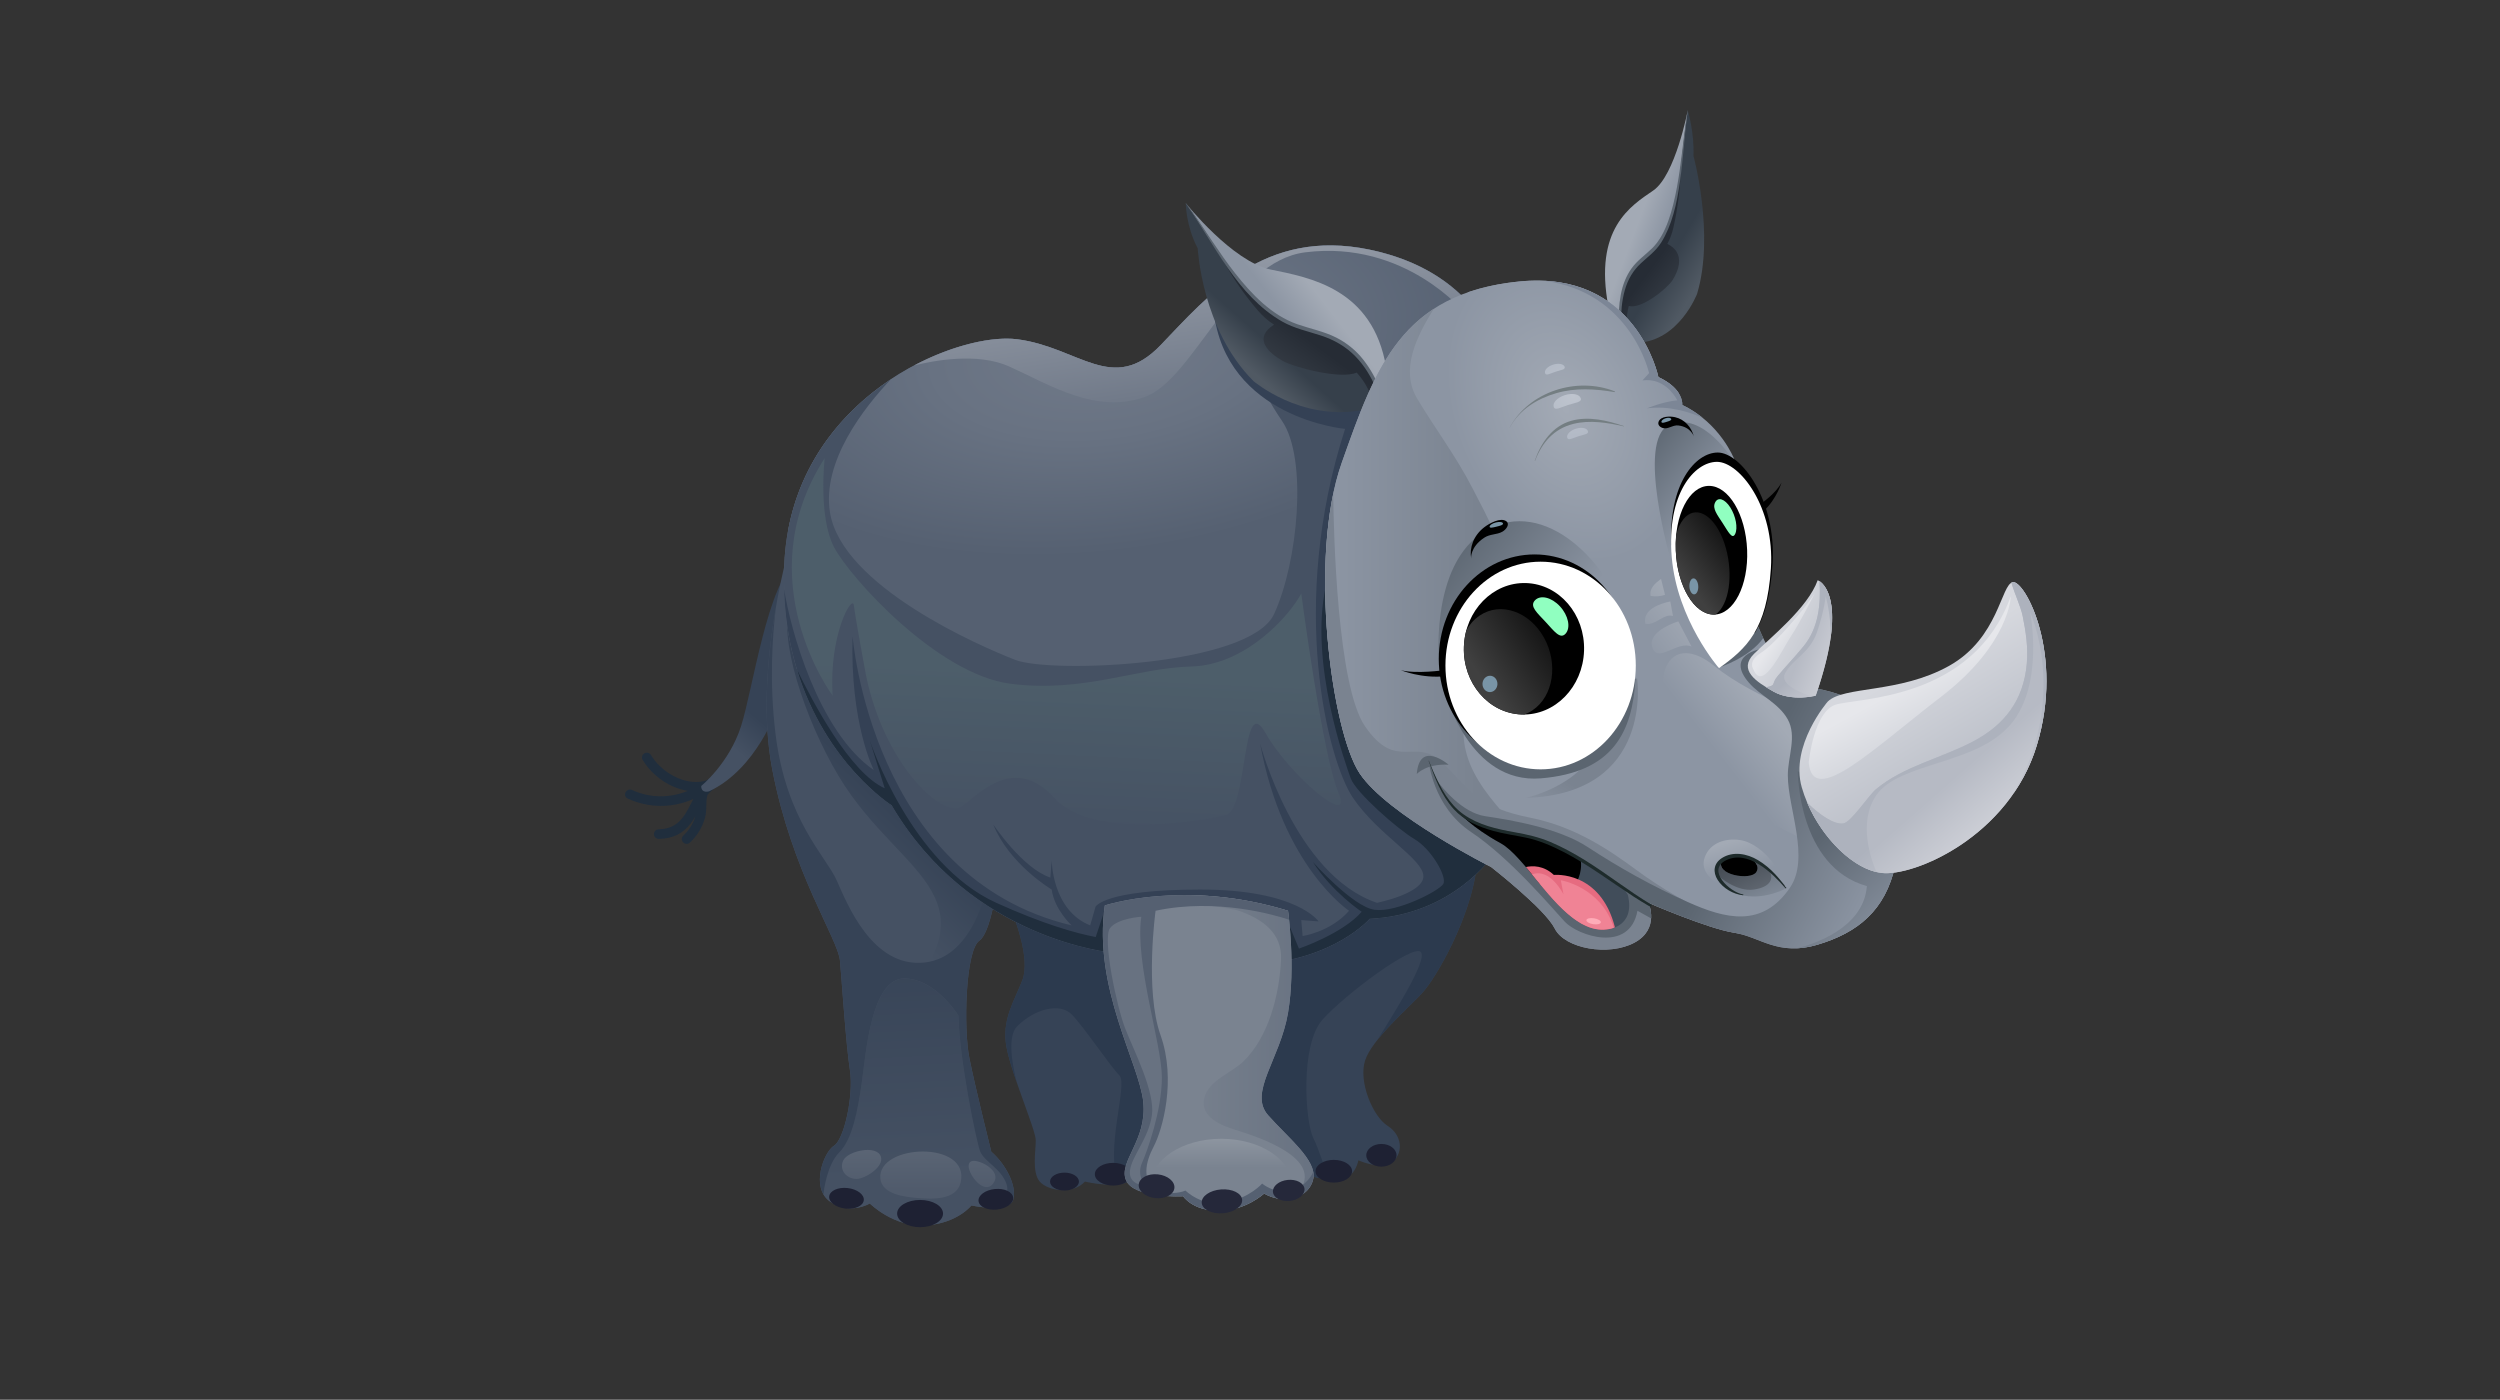 <svg version="1.1" id="Layer_1" xmlns="http://www.w3.org/2000/svg" xmlns:xlink="http://www.w3.org/1999/xlink" x="0px" y="0px"
	viewBox="0 0 768 430" enable-background="new 0 0 768 430" xml:space="preserve">
<rect x="0" y="0" width="768" height="430" fill="#333333" stroke="none"/>
<g>
	<g>
		<path fill="#202E3D" d="M220.937,240.041c-0.165-0.682-0.779-1.178-1.463-1.178c-0.236,0-0.465,0.059-0.688,0.172
			c-0.078,0.039-0.157,0.078-0.234,0.115c-0.089-0.018-0.179-0.027-0.27-0.027c-0.298,0-0.591,0.102-0.849,0.297
			c-0.123,0.094-0.249,0.184-0.375,0.271l-0.101,0.073c-1.012,0.302-2.082,0.454-3.181,0.454c-5.164,0-10.845-3.408-13.814-8.291
			c-0.272-0.451-0.725-0.709-1.239-0.709c-0.545,0-1.07,0.307-1.338,0.777c-0.251,0.451-0.239,0.993,0.041,1.451
			c3.062,5.035,8.416,8.639,13.863,9.508c-2.724,1.112-5.515,1.673-8.332,1.673c-3.003,0-5.962-0.654-8.795-1.942
			c-0.203-0.094-0.417-0.141-0.631-0.141c-0.715,0-1.345,0.517-1.499,1.227c-0.14,0.645,0.179,1.27,0.793,1.55
			c3.284,1.492,6.711,2.251,10.191,2.251c3.409,0,6.756-0.711,9.988-2.121c-0.504,0.896-0.966,1.814-1.423,2.716l-0.028,0.061
			c-2.289,4.531-4.958,6.425-9.214,6.532c-0.828,0.02-1.445,0.67-1.434,1.513c0.01,0.823,0.627,1.443,1.479,1.443
			c4.426-0.112,7.595-1.694,9.977-4.981c0.458-0.632,0.863-1.289,1.238-1.955c-0.621,2.198-1.858,4.182-3.699,5.926
			c-0.441,0.416-0.577,1.014-0.36,1.562c0.231,0.581,0.797,0.972,1.41,0.972c0.37,0,0.727-0.146,1.003-0.409
			c2.229-2.106,3.684-4.468,4.58-7.437c0.392-1.294,0.415-2.602,0.439-3.867c0.023-1.202,0.045-2.341,0.385-3.33
			c0.546-0.684,1.119-1.25,1.745-1.728c0.188-0.144,0.336-0.321,0.437-0.523c0.237-0.104,0.45-0.208,0.658-0.312
			C220.795,241.326,221.093,240.686,220.937,240.041z"/>
		<linearGradient id="SVGID_1_" gradientUnits="userSpaceOnUse" x1="218.754" y1="224.228" x2="226.503" y2="215.256">
			<stop  offset="0" style="stop-color:#455163"/>
			<stop  offset="1" style="stop-color:#364356"/>
		</linearGradient>
		<path fill="url(#SVGID_1_)" d="M215.413,241.455c0,0,8.565-6.934,12.234-18.354c3.67-11.418,8.158-44.452,17.129-50.57
			c8.973-6.118,1.632,24.47,1.632,24.47l-7.749,20.799c0,0-6.118,18.352-20.798,25.284
			C217.861,243.085,215.413,243.901,215.413,241.455z"/>
	</g>
	<g>
		<g>
			<g>
				<path fill="#364356" d="M311.661,282.237c0,0,4.894,12.233,2.447,18.759c-2.447,6.525-6.524,12.234-4.894,20.8
					c1.632,8.562,8.972,25.284,8.972,28.547s-1.224,9.785,1.225,12.642c2.447,2.855,10.196,4.079,13.866,0
					c0,0,11.826,2.855,14.681-1.223c2.855-4.077,11.013-24.877,11.419-26.101c0.408-1.223-0.001-19.167-0.816-22.431
					c-0.815-3.262-2.038-25.693-4.485-29.363s-15.496-7.747-15.496-7.747L311.661,282.237z"/>
				<path fill="#364356" d="M403.015,361.354c0,0,5.302,1.63,9.379,0.815c4.08-0.815,4.895-5.711,4.895-5.711
					s7.341,3.264,10.604,0.409c3.261-2.855,2.853-8.157-1.632-11.011c-4.486-2.854-8.973-13.458-6.934-19.984
					c2.04-6.524,13.049-15.904,17.536-20.798c4.485-4.896,14.683-22.838,16.721-38.336c2.04-15.497-27.733-0.408-27.733-0.408
					s-22.021,8.565-25.284,9.789c-3.262,1.223-11.827,6.932-14.681,11.011c-2.855,4.077-11.013,25.284-12.236,31.81
					c-1.223,6.525-3.668,22.43-1.223,28.14c2.446,5.709,11.827,11.827,11.827,11.827L403.015,361.354z"/>
				<path fill="#2C3A4E" d="M347.958,361.762c2.855-4.077,11.013-24.877,11.419-26.101c0.408-1.223-0.001-19.167-0.816-22.431
					c-0.815-3.262-2.038-25.693-4.485-29.363s-15.496-7.747-15.496-7.747l-26.918,6.117c0,0,4.894,12.233,2.447,18.759
					c-2.447,6.525-6.524,12.234-4.894,20.8c0.555,2.913,1.772,6.772,3.136,10.724c-1.633-6.477-2.791-14.332,0.125-17.251
					c5.303-5.3,13.052-7.34,16.722-3.67c3.669,3.67,11.826,15.907,14.681,18.76c2.742,2.743-4.666,23.16-0.197,33.443
					C345.523,363.55,347.125,362.953,347.958,361.762z"/>
				<path fill="#2C3A4E" d="M436.863,305.075c4.485-4.896,14.683-22.838,16.721-38.336c2.04-15.497-27.733-0.408-27.733-0.408
					s-22.021,8.565-25.284,9.789c-3.262,1.223-11.827,6.932-14.681,11.011c-2.855,4.077-11.013,25.284-12.236,31.81
					c-1.223,6.525-3.668,22.43-1.223,28.14c2.446,5.709,11.827,11.827,11.827,11.827l18.761,2.447c0,0,2.315,0.709,5.059,0.956
					c-1.163-3.771-3.077-9.631-4.653-12.783c-2.446-4.896-4.077-28.547,2.855-36.297c6.932-7.749,27.731-23.246,30.178-20.8
					c2.391,2.391-9.21,20.319-13.178,26.863C427.492,314.029,433.749,308.471,436.863,305.075z"/>
				<ellipse fill="#1E2133" cx="327.005" cy="362.984" rx="4.436" ry="2.753"/>
				<ellipse fill="#1E2133" cx="341.953" cy="360.721" rx="5.62" ry="3.487"/>
				<ellipse fill="#1E2133" cx="409.742" cy="359.803" rx="5.619" ry="3.488"/>
				<ellipse fill="#1E2133" cx="424.366" cy="354.909" rx="4.645" ry="3.488"/>
			</g>
			<g>
				<path fill="#455163" d="M243.351,164.784c0,0-12.235,39.762-6.118,71.573c6.118,31.81,20.187,51.997,20.798,58.727
					c0.612,6.729,1.837,25.692,3.061,33.646c1.223,7.95-1.836,21.409-4.896,23.244c-3.059,1.836-7.339,12.847-1.224,17.13
					c6.119,4.281,12.236,0.611,12.236,0.611s7.342,7.341,17.129,6.729c9.788-0.611,14.07-6.117,14.07-6.117
					s11.621,2.447,12.845-1.835c1.224-4.283-2.444-11.012-6.728-14.682c0,0-4.894-19.575-6.729-28.752s-1.224-33.033,3.059-36.092
					c4.281-3.059,6.117-22.635,6.117-22.635l-11.011-49.551L243.351,164.784z"/>
				<linearGradient id="SVGID_2_" gradientUnits="userSpaceOnUse" x1="249.786" y1="260.308" x2="268.137" y2="241.14">
					<stop  offset="0" style="stop-color:#455163"/>
					<stop  offset="1" style="stop-color:#364356"/>
				</linearGradient>
				<path fill="url(#SVGID_2_)" d="M294.94,295.287l-10.604,1.631c0,0,7.34-8.564,3.67-19.168
					c-3.67-10.603-15.905-18.76-26.508-33.44c-10.604-14.683-20.8-41.19-19.575-54.648c1.224-13.458,17.536-5.302,19.981-2.447
					c2.447,2.854,29.771,37.928,30.589,39.966c0.814,2.04,12.233,42.006,12.233,42.006l-1.63,8.972l-2.447,7.342L294.94,295.287z"/>
				<linearGradient id="SVGID_3_" gradientUnits="userSpaceOnUse" x1="280.98" y1="361.522" x2="277.31" y2="287.705">
					<stop  offset="0" style="stop-color:#455163"/>
					<stop  offset="1" style="stop-color:#364356"/>
				</linearGradient>
				<path fill="url(#SVGID_3_)" d="M309.215,363.802c-1.631-4.895-6.934-6.934-8.157-10.196c-1.082-2.884-6.303-27.749-6.657-41.652
					c-3.67-5.508-9.863-11.365-16.589-11.365c-10.195,0-11.826,23.246-13.05,31.812c-1.223,8.562-2.856,17.535-6.935,21.613
					c-3.742,3.746-4.736,11.608-4.874,12.872c0.484,0.844,1.142,1.602,2.019,2.219c6.119,4.281,12.236,0.611,12.236,0.611
					s7.342,7.341,17.129,6.729c9.788-0.611,14.07-6.117,14.07-6.117s2.608,0.549,5.484,0.672
					C305.383,370.408,310.618,368.012,309.215,363.802z"/>
				<path fill="#364356" d="M311.252,368.491c1.224-4.283-2.444-11.012-6.728-14.682c0,0-4.894-19.575-6.729-28.752
					s-1.224-33.033,3.059-36.092c2.669-1.907,4.387-10.233,5.303-16.234l-2.652-1.915c0,0-3.671,23.246-19.575,24.878
					c-15.907,1.632-23.655-17.944-26.916-25.285c-3.263-7.34-15.498-18.351-18.761-44.86c-1.963-15.947-0.974-30.262,0.126-39.144
					c-2.494,14.199-4.371,33.179-1.146,49.951c6.118,31.81,20.187,51.997,20.798,58.727c0.612,6.729,1.837,25.692,3.061,33.646
					c1.223,7.95-1.836,21.409-4.896,23.244c-2.617,1.571-6.128,9.869-3.242,14.911c0.138-1.264,1.132-9.126,4.874-12.872
					c4.078-4.078,5.712-13.051,6.935-21.613c1.224-8.565,2.854-31.812,13.05-31.812c6.726,0,12.919,5.857,16.589,11.365
					c0.354,13.903,5.575,38.769,6.657,41.652c1.224,3.263,6.526,5.302,8.157,10.196c1.403,4.21-3.832,6.606-5.323,7.196
					c0.641,0.026,1.291,0.03,1.93,0.005l0.747-0.044C308.824,370.77,310.788,370.116,311.252,368.491z"/>
				<linearGradient id="SVGID_4_" gradientUnits="userSpaceOnUse" x1="282.221" y1="365.432" x2="282.221" y2="346.47">
					<stop  offset="0" style="stop-color:#505B6C"/>
					<stop  offset="1" style="stop-color:#606A79"/>
				</linearGradient>
				<path fill="url(#SVGID_4_)" d="M270.59,355.272c-1.308-3.694-10.164-1.714-11.545,1.211c-1.38,2.927,0.998,5.681,4.087,5.685
					C265.692,362.171,271.717,358.456,270.59,355.272z M270.453,362.085c0.501,4.902,7.682,5.615,11.331,5.931
					c4.427,0.382,12.014,0.784,13.322-4.743C298.197,350.215,269.361,351.332,270.453,362.085z M301.835,357.307
					c-9.851-4.235-0.03,12.616,3.629,5.685C306.787,360.479,303.889,358.189,301.835,357.307z"/>
				<path fill="#1E2133" d="M260.397,364.968c-2.935-0.332-5.471,0.812-5.669,2.555c-0.196,1.741,2.021,3.422,4.957,3.754
					c2.933,0.33,5.471-0.814,5.669-2.555C265.55,366.98,263.33,365.299,260.397,364.968z M311.24,367.887
					c-0.178-1.742-2.704-2.915-5.64-2.617c-2.937,0.298-5.176,1.953-4.998,3.696c0.177,1.744,2.701,2.916,5.64,2.62
					C309.179,371.287,311.415,369.632,311.24,367.887z M282.648,368.622c-3.895,0.001-7.053,1.878-7.052,4.191
					c0.002,2.314,3.16,4.188,7.055,4.187s7.05-1.877,7.05-4.19C289.701,370.495,286.543,368.622,282.648,368.622z"/>
			</g>
			<g>
				<path fill="#556071" d="M341.839,292.636c0,0-43.432-3.67-67.901-45.269c0,0-34.87-22.021-33.033-73.408
					c1.835-51.385,52.608-72.184,71.571-69.737c18.965,2.447,29.363,17.128,44.045,1.835c14.683-15.293,31.812-36.093,64.233-29.363
					s38.539,29.975,38.539,29.975l-0.612,155.992c0,0-12.235,18.351-37.927,19.576c0,0-11.624,13.457-37.315,14.068L341.839,292.636
					z"/>
				
					<radialGradient id="SVGID_5_" cx="628.428" cy="-93.832" r="70.147" gradientTransform="matrix(1.88 -0.246 0.125 0.96 -830.516 351.728)" gradientUnits="userSpaceOnUse">
					<stop  offset="0" style="stop-color:#717A89"/>
					<stop  offset="0.394" style="stop-color:#687282"/>
					<stop  offset="0.923" style="stop-color:#556071"/>
				</radialGradient>
				<path fill="url(#SVGID_5_)" d="M348.076,174.674c49.894-6.518,91.466-26.334,111.146-50.125l0.071-17.881
					c0,0-6.117-23.245-38.539-29.975s-49.551,14.07-64.233,29.363c-14.682,15.293-25.08,0.611-44.045-1.835
					c-17.552-2.265-62.349,15.388-70.377,58.774C268.271,175.14,306.571,180.097,348.076,174.674z"/>
				<linearGradient id="SVGID_6_" gradientUnits="userSpaceOnUse" x1="370.043" y1="119.185" x2="364.742" y2="82.482">
					<stop  offset="0" style="stop-color:#717A89"/>
					<stop  offset="1" style="stop-color:#9198A4"/>
				</linearGradient>
				<path fill="url(#SVGID_6_)" d="M310.031,112.583c12.641,5.709,26.508,14.682,41.597,9.38c15.088-5.301,27-41.64,49.346-44.452
					c30.79-3.875,49.143,18.759,49.143,18.759l5.154,2.102c-4.795-7.367-14.783-17.582-34.517-21.677
					c-32.422-6.729-49.551,14.07-64.233,29.363c-14.682,15.293-25.08,0.611-44.045-1.835c-7.345-0.948-19.467,1.596-31.665,8.051
					C286.47,110.846,300.214,108.15,310.031,112.583z"/>
				<path fill="#455163" d="M240.904,173.959c-1.837,51.386,33.033,73.408,33.033,73.408c24.47,41.599,67.901,45.269,67.901,45.269
					l41.6,3.67c25.691-0.611,37.315-14.068,37.315-14.068c25.691-1.226,37.927-19.576,37.927-19.576l0.205-52.326
					c-8.679-8.768-17.928-16.779-21.617-21.082c-7.341-8.565-9.787-42.821-9.787-42.821s-8.564-20.187-10.399-22.635
					c-1.835-2.447-11.011-8.564-13.457-10.399c-2.447-1.835-18.963-3.059-18.963-3.059s1.224,7.341,9.176,18.963
					c7.952,11.623,4.892,43.433-2.447,59.338c-7.341,15.905-68.515,18.352-79.527,14.07c-11.009-4.282-53.221-22.634-56.892-45.268
					c-2.541-15.675,10.467-32.228,18.704-40.926C256.978,127.609,241.888,146.375,240.904,173.959z"/>
				<linearGradient id="SVGID_7_" gradientUnits="userSpaceOnUse" x1="327.75" y1="206.207" x2="325.303" y2="257.592">
					<stop  offset="0" style="stop-color:#4D5E6A"/>
					<stop  offset="1" style="stop-color:#455163"/>
				</linearGradient>
				<path fill="url(#SVGID_7_)" d="M255.79,213.722c0,0-26.508-35.481-2.447-73c0,0-2.039,17.945,2.855,27.325
					c4.894,9.38,31.809,39.15,54.24,42.005c22.431,2.855,38.743-4.894,55.463-5.301c16.721-0.409,30.18-15.498,33.85-22.43
					c0,0,6.525,49.754,11.419,61.172c4.896,11.42-15.089-5.301-22.431-18.352c-7.341-13.051-5.3,23.654-12.234,25.285
					c-6.934,1.631-40.781,7.748-52.608-5.301c-11.827-13.051-22.431-2.04-28.14,2.445c-5.71,4.486-24.062-12.234-29.771-40.374
					c0,0-3.264-17.536-3.67-21.207C261.905,182.32,254.568,194.962,255.79,213.722z"/>
				<g>
					<path fill="#344155" d="M273.938,247.367c24.47,41.599,67.901,45.269,67.901,45.269l41.6,3.67
						c25.691-0.611,37.315-14.068,37.315-14.068c25.691-1.226,37.927-19.576,37.927-19.576l0.232-59.318l-29.392-77.302
						l-56.686-30.587c3.669,33.034,40.374,36.297,40.374,36.297c-17.537,54.24-5.303,101.956,2.445,113.375
						c7.749,11.419,21.613,18.76,21.613,24.062s-14.271,8.156-14.271,8.156c-25.284-8.564-35.889-48.938-35.889-48.938
						c6.934,37.927,27.323,51.386,27.323,51.386c-5.71,6.523-14.272,7.749-14.272,7.749l-0.408-4.896l5.302,0.407
						c0,0-6.525-9.787-36.295-9.787c-29.771,0-32.219,5.303-32.219,5.303l-1.633,5.71c-11.744-4.68-11.824-19.983-11.824-19.983
						l-0.408,5.3c-8.565-2.854-17.538-16.312-17.538-16.312c4.896,12.234,17.946,19.982,17.946,19.982
						c0.814,6.118,6.115,11.013,6.115,11.013c-61.58-14.684-67.29-88.906-67.29-88.906c-0.815,26.917,6.523,41.19,6.523,41.19
						c-17.127-11.826-25.688-43.527-27.552-55.609C242.242,227.35,273.938,247.367,273.938,247.367z"/>
					<path fill="#202E3D" d="M339.392,279.482l-2.79,8.375c-5.997-1.145-15.967-3.901-30.548-10.515
						c-26.305-11.93-38.846-49.856-38.846-49.856l4.587,14.682c-10.673-4.744-22.265-26.779-26.933-36.432
						c8.822,28.834,29.075,41.631,29.075,41.631c24.47,41.599,67.901,45.269,67.901,45.269l2.543,0.225
						c0.324-2.475,0.702-5.841,0.515-6.953C344.591,284.072,339.392,279.482,339.392,279.482z M426.258,170.9
						c-3.67-4.587-13.764-14.375-18.963,9.176c-5.201,23.552,6.117,54.75,7.646,59.033c1.529,4.281,14.375,15.598,19.574,18.656
						c5.201,3.059,10.095,11.624,8.871,13.765c-1.223,2.143-14.376,8.87-21.104,7.952c-6.729-0.916-18.963-14.681-18.963-14.681
						c5.811,9.176,14.986,15.293,14.986,15.293c-5.812,6.729-19.27,11.317-19.27,11.317l-3.059-7.34l-9.374,12.082
						c23.476-1.578,34.15-13.917,34.15-13.917c25.691-1.226,37.927-19.576,37.927-19.576l0.207-52.83
						C448.886,197.917,429.189,174.563,426.258,170.9z"/>
				</g>
			</g>
			<g>
				<path fill="#7A8390" d="M339.393,278.158c0,0,24.469-8.157,56.28,1.631c0,0,2.446,17.129,0,31.402
					c-2.447,14.274-12.234,24.47-6.117,31.402c6.117,6.934,15.088,13.865,13.864,19.576c-1.224,5.71-8.562,8.156-15.088,4.486
					c0,0-5.71,5.299-13.867,5.299s-11.011-4.483-11.011-4.483s-15.091,0.815-17.537-4.894c-2.447-5.71,6.525-12.235,5.302-24.063
					C349.995,326.689,335.723,303.441,339.393,278.158z"/>
				<linearGradient id="SVGID_8_" gradientUnits="userSpaceOnUse" x1="375.178" y1="358.702" x2="375.178" y2="341.576">
					<stop  offset="0" style="stop-color:#7A8390"/>
					<stop  offset="1" style="stop-color:#9EA5AE"/>
				</linearGradient>
				<path fill="url(#SVGID_8_)" d="M375.179,349.833c-11.993,0-21.717,6.437-21.717,14.375c0,0.922,0.136,1.82,0.385,2.69
					c4.681,0.837,9.607,0.573,9.607,0.573s2.854,4.483,11.011,4.483s13.867-5.299,13.867-5.299c2.567,1.443,5.259,1.937,7.659,1.659
					c0.584-1.299,0.903-2.679,0.903-4.107C396.895,356.27,387.173,349.833,375.179,349.833z"/>
				<linearGradient id="SVGID_9_" gradientUnits="userSpaceOnUse" x1="454.706" y1="320.817" x2="356.825" y2="320.817">
					<stop  offset="0" style="stop-color:#556071"/>
					<stop  offset="1" style="stop-color:#7A8390"/>
				</linearGradient>
				<path fill="url(#SVGID_9_)" d="M403.42,362.17c1.224-5.711-7.747-12.643-13.864-19.576c-6.117-6.933,3.67-17.128,6.117-31.402
					c2.446-14.273,0-31.402,0-31.402c-11.086-3.412-21.28-4.641-29.859-4.799c0.099,0.277,0.252,0.554,0.476,0.829
					c2.221,2.75,11.099,2.844,14.47,4.037c7.055,2.497,13.163,6.792,12.779,14.922c-0.498,10.563-3.697,23.657-11.554,31.273
					c-3.698,3.583-10.705,5.813-12.021,11.24c-1.422,5.872,5.29,8.483,9.497,9.788c7.02,2.176,27.502,8.784,19.575,18.965
					l1.431,0.599C401.95,365.572,403.018,364.051,403.42,362.17z"/>
				<path fill="#556071" d="M339.393,278.158c-3.67,25.283,10.603,48.531,11.826,60.356c1.224,11.828-7.749,18.354-5.302,24.063
					c2.446,5.709,17.537,4.894,17.537,4.894s2.854,4.483,11.011,4.483s13.867-5.299,13.867-5.299
					c6.525,3.67,13.864,1.224,15.088-4.486c0.13-0.609,0.14-1.233,0.054-1.868c-0.091-0.041-0.154-0.069-0.154-0.069
					s-1.837,4.281-6.73,5.505c-4.893,1.225-8.868-2.141-8.868-2.141s-3.671,4.283-11.013,5.812c-7.34,1.529-12.54-3.672-12.54-3.672
					c-2.198,0.999-5.574,0.823-7.647,0.581c-6.482-2.913-4.42-9.733-2.141-14.038c2.753-5.2,7.034-20.492,2.141-34.257
					c-4.894-13.766-1.529-38.234-1.529-38.234c18.782-4.023,36.852,1.362,41.008,2.748c-0.183-1.732-0.326-2.748-0.326-2.748
					C363.861,270.001,339.393,278.158,339.393,278.158z"/>
				<path fill="#687281" d="M351.628,364.208c0,0-2.447-3.262-0.817-6.932c1.632-3.671,6.118-16.108,6.118-26.307
					c0-10.194-8.358-35.072-6.321-49.345c0,0-7.138,0.407-9.583,3.466c-2.446,3.059,2.039,24.266,4.69,30.995
					c2.648,6.729,9.174,19.372,8.154,26.508c-1.018,7.137-6.117,12.438-6.729,16.924
					C346.528,364.005,351.628,364.208,351.628,364.208z"/>
				<path fill="#25283A" d="M355.67,360.762c-3.024-0.31-5.645,1.076-5.849,3.094c-0.206,2.017,2.08,3.901,5.105,4.208
					c3.025,0.309,5.644-1.076,5.85-3.093C360.979,362.954,358.695,361.069,355.67,360.762z M375.112,365.39
					c-3.429,0.258-6.089,2.106-5.943,4.13c0.144,2.021,3.042,3.453,6.473,3.195c3.429-0.259,6.091-2.105,5.945-4.128
					C381.44,366.563,378.544,365.133,375.112,365.39z M400.739,365.181c-0.195-1.782-2.521-2.996-5.198-2.709
					c-2.675,0.285-4.688,1.961-4.492,3.744c0.192,1.781,2.519,2.997,5.196,2.712C398.921,368.641,400.933,366.965,400.739,365.181z"
					/>
			</g>
		</g>
		<g>
			<g>
				<g>
					<linearGradient id="SVGID_10_" gradientUnits="userSpaceOnUse" x1="381.842" y1="111.57" x2="388.367" y2="104.23">
						<stop  offset="0" style="stop-color:#505963"/>
						<stop  offset="1" style="stop-color:#36404B"/>
					</linearGradient>
					<path fill="url(#SVGID_10_)" d="M426.258,130.526c-1.301-9.543-5.692-20.064-14.205-25.302
						c-5.953-3.665-13.368-3.881-19.233-7.731c-13.053-8.564-19.578-22.838-28.55-35.072c0,0,0,6.932,3.67,13.866
						c0,0,1.225,24.877,17.129,40.781c0,0,14.274,12.236,33.034,8.973L426.258,130.526z"/>
					<linearGradient id="SVGID_11_" gradientUnits="userSpaceOnUse" x1="387.367" y1="117.389" x2="398.786" y2="101.891">
						<stop  offset="0" style="stop-color:#3D444D"/>
						<stop  offset="1" style="stop-color:#262C35"/>
					</linearGradient>
					<path fill="url(#SVGID_11_)" d="M426.636,121.483c-1.437-5.442-4.466-12.834-8.127-17.057l-2.051,3.358
						c-0.126-0.166-0.256-0.332-0.397-0.504l1.226-7.749c-4.192-0.318-9.237-1.626-14.158-2.017
						c-0.03-0.954-0.117-2.045-0.115-3.286l-28.548-16.72c3.102,6.223,7.36,12.58,11.929,17.865
						c1.438,1.665,3.113,3.188,4.997,4.354c-0.346,0.223-0.688,0.458-1.02,0.722c-4.956,3.938-0.579,7.997,3.669,10.411
						c3.511,1.994,17.785,5.783,22.738,3.597c2.237,2.499,4.079,5.483,4.668,8.688C423.082,122.656,424.868,121.911,426.636,121.483
						z"/>
					<linearGradient id="SVGID_12_" gradientUnits="userSpaceOnUse" x1="404.2" y1="89.524" x2="394.639" y2="96.96">
						<stop  offset="0.005" style="stop-color:#A3AAB5"/>
						<stop  offset="1" style="stop-color:#8C95A3"/>
					</linearGradient>
					<path fill="url(#SVGID_12_)" d="M426.258,130.526c-1.301-9.543-5.692-20.064-14.205-25.302
						c-5.953-3.665-13.368-3.881-19.233-7.731c-13.053-8.564-19.578-22.838-28.55-35.072c0,0,14.274,17.943,26.102,20.391
						c11.825,2.446,31.401,5.708,35.479,30.178L426.258,130.526z"/>
					<path fill="#5B6570" d="M364.247,62.438c8.857,12.585,15.745,28.399,29.662,36.352c3.673,2.098,7.924,2.984,11.905,4.292
						c4.037,1.326,7.614,3.347,10.58,6.41c5.418,5.592,8.042,13.144,9.419,20.656c0.026,0.143,0.052,0.285,0.075,0.426
						c0.081,0.473,0.793,0.385,0.74-0.096c-0.775-7.157-3.377-14.323-7.849-20.01c-2.227-2.832-5.068-5.133-8.278-6.756
						c-3.778-1.91-8.012-2.727-11.986-4.112c-7.886-2.747-14.005-9.223-19.061-15.626c-4.955-6.276-9.059-13.168-13.732-19.647
						c-0.468-0.648-0.948-1.286-1.43-1.924C364.27,62.374,364.226,62.408,364.247,62.438L364.247,62.438z"/>
				</g>
				<g>
					
						<linearGradient id="SVGID_13_" gradientUnits="userSpaceOnUse" x1="1775.397" y1="-86.122" x2="1783.079" y2="-94.765" gradientTransform="matrix(-0.955 0.296 0.296 0.955 2245.634 -360.747)">
						<stop  offset="0" style="stop-color:#505963"/>
						<stop  offset="1" style="stop-color:#36404B"/>
					</linearGradient>
					<path fill="url(#SVGID_13_)" d="M499.058,111.219c-1.991-9.374-2.3-20.291,1.582-26.977c2.717-4.676,7.385-6.347,9.989-11.183
						c5.796-10.759,5.739-25.683,7.847-39.142c0,0,2.049,6.622,1.757,13.97c0,0,6.573,24.007,1.128,42.341
						c0,0-5.492,14.506-18.425,15.095L499.058,111.219z"/>
					
						<linearGradient id="SVGID_14_" gradientUnits="userSpaceOnUse" x1="1779.433" y1="-81.021" x2="1788.887" y2="-93.851" gradientTransform="matrix(-0.955 0.296 0.296 0.955 2245.634 -360.747)">
						<stop  offset="0" style="stop-color:#3D444D"/>
						<stop  offset="1" style="stop-color:#262C35"/>
					</linearGradient>
					<path fill="url(#SVGID_14_)" d="M496.145,102.654c-0.692-5.482-0.944-13.144,0.142-17.9l2.301,2.803
						c0.033-0.184,0.065-0.368,0.104-0.559l-3.071-7.161c2.581-1.132,5.412-3.377,8.437-4.723c-0.262-0.917-0.528-1.978-0.896-3.161
						l13.271-21.61c-0.138,6.558-0.979,13.471-2.33,19.421c-0.427,1.875-1.044,3.661-1.901,5.146
						c0.287,0.145,0.574,0.302,0.863,0.488c4.327,2.785,2.733,7.525,0.737,10.669c-1.649,2.599-9.638,9.037-13.443,7.926
						c-0.69,2.829-0.982,6.044-0.41,9.221C498.758,103.071,497.398,102.712,496.145,102.654z"/>
					
						<linearGradient id="SVGID_15_" gradientUnits="userSpaceOnUse" x1="1793.227" y1="-104.127" x2="1786.251" y2="-98.702" gradientTransform="matrix(-0.955 0.296 0.296 0.955 2245.634 -360.747)">
						<stop  offset="0.005" style="stop-color:#A3AAB5"/>
						<stop  offset="1" style="stop-color:#8C95A3"/>
					</linearGradient>
					<path fill="url(#SVGID_15_)" d="M499.058,111.219c-1.991-9.374-2.3-20.291,1.582-26.977c2.717-4.676,7.385-6.347,9.989-11.183
						c5.796-10.759,5.739-25.683,7.847-39.142c0,0-3.803,19.959-10.626,24.632c-6.822,4.673-18.348,11.655-13.718,35.836
						L499.058,111.219z"/>
					<path fill="#5B6570" d="M518.495,33.93c-1.931,13.771-1.649,30.238-8.179,40.582c-1.725,2.73-4.174,4.416-6.327,6.452
						c-2.186,2.063-3.87,4.7-4.856,8.213c-1.804,6.41-1.246,14.144,0.097,21.593c0.026,0.14,0.051,0.281,0.079,0.421
						c0.087,0.468-0.394,0.524-0.501,0.055c-1.622-6.99-2.079-14.351-0.907-20.665c0.583-3.146,1.715-5.904,3.284-8.089
						c1.845-2.571,4.306-4.188,6.432-6.295c4.22-4.182,6.21-11.576,7.542-18.691c1.306-6.975,1.888-14.368,2.954-21.481
						c0.106-0.711,0.224-1.417,0.343-2.121C518.462,33.871,518.501,33.896,518.495,33.93L518.495,33.93z"/>
				</g>
				<g>
					<g>
						<path fill="#8C95A3" d="M567.568,214.333c0,0-5.504-2.447-11.622-3.059c-6.117-0.61-15.294-13.458-17.741-25.081
							c-2.446-11.623-5.505-45.269-5.505-45.269s-4.282-11.011-15.906-16.517c0,0,0.612-4.894-7.342-8.564
							c0,0-6.727-33.033-42.819-29.363c-36.093,3.67-44.045,26.305-54.444,55.668c-10.398,29.363-3.059,82.585,5.506,95.431
							c8.563,12.846,40.375,28.751,40.375,28.751s16.518,12.846,19.576,18.964c3.057,6.117,16.516,8.564,24.468,4.282
							c7.951-4.282,4.282-12.234,4.282-12.234s18.352,7.952,26.305,9.176c7.952,1.224,13.457,7.341,25.693,3.671
							c12.233-3.671,20.798-10.4,23.857-24.47c3.059-14.071-4.895-42.821-4.895-42.821L567.568,214.333z"/>
						<linearGradient id="SVGID_16_" gradientUnits="userSpaceOnUse" x1="539.553" y1="212.85" x2="523.037" y2="225.696">
							<stop  offset="0.005" style="stop-color:#A3AAB5"/>
							<stop  offset="1" style="stop-color:#8C95A3"/>
						</linearGradient>
						<path fill="url(#SVGID_16_)" d="M560.842,221.676c0,0-21.413-6.73-34.259-17.13c-12.847-10.399-20.799,1.224-12.235,20.8
							c8.563,19.574,40.987,33.032,40.987,33.032l17.127-23.856L560.842,221.676z M519.649,198.632l-4.078-7.748
							c-3.016,0.96-10.002,4.019-7.759,8.574C509.724,203.338,515.545,196.771,519.649,198.632z M513.939,189.253l-0.815-4.487
							c-3.112,0.631-8.629,2.426-7.687,6.872C508.688,192.226,511.136,188.311,513.939,189.253z M511.492,182.728l-1.223-4.894
							c-1.704,1.268-3.688,2.859-3.2,5.24C508.55,183.328,510.178,183.199,511.492,182.728z"/>
						<linearGradient id="SVGID_17_" gradientUnits="userSpaceOnUse" x1="495.968" y1="218.975" x2="473.538" y2="253.232">
							<stop  offset="0" style="stop-color:#7A8390"/>
							<stop  offset="0.624" style="stop-color:#7A8390"/>
							<stop  offset="1" style="stop-color:#8C95A3"/>
						</linearGradient>
						<path fill="url(#SVGID_17_)" d="M468.673,245.125c0,0,20.798-4.486,22.429-19.984c1.632-15.498,11.827-16.721,11.827-16.721
							S508.231,243.901,468.673,245.125z"/>
						<linearGradient id="SVGID_18_" gradientUnits="userSpaceOnUse" x1="525.359" y1="186.228" x2="410.353" y2="186.228">
							<stop  offset="0" style="stop-color:#7A8390"/>
							<stop  offset="0.624" style="stop-color:#7A8390"/>
							<stop  offset="1" style="stop-color:#8C95A3"/>
						</linearGradient>
						<path fill="url(#SVGID_18_)" d="M466.463,254.862c-13.15-13.962-21.882-25.061-13.747-44.045
							c4.391-10.251,9.763-20.277,9.636-31.98c-0.121-10.914-5.109-19.33-9.939-28.734c-5.093-9.917-11.436-18.292-16.992-27.528
							c-5.4-8.976-0.275-19.145,5.024-27.688c-15.02,9.816-21.052,26.924-28.256,47.263c-10.398,29.363-3.059,82.585,5.506,95.431
							c8.563,12.846,40.375,28.751,40.375,28.751s7.262,5.65,13.048,11.24c0.836-1.698,1.409-3.603,1.662-5.733
							C473.562,265.25,470.778,259.441,466.463,254.862z"/>
						<path fill="#7A8390" d="M531.477,282.644c-5.301-0.408-19.167-8.563-26.1-13.459c-6.934-4.892-18.761-14.681-35.073-17.942
							c-16.312-3.264-18.353-8.157-26.917-16.721c-8.562-8.564-14.273,2.854-24.062-11.42c-8.503-12.401-9.618-59.272-9.765-71.358
							c-6.27,30.14,0.438,74.292,8.134,85.837c8.563,12.846,40.375,28.751,40.375,28.751s16.518,12.846,19.576,18.964
							c3.057,6.117,16.516,8.564,24.468,4.282c7.951-4.282,4.282-12.234,4.282-12.234s18.352,7.952,26.305,9.176
							c0.75,0.115,1.48,0.274,2.196,0.465C534.295,284.611,533.251,282.779,531.477,282.644z"/>
						<linearGradient id="SVGID_19_" gradientUnits="userSpaceOnUse" x1="454.806" y1="265.719" x2="456.844" y2="269.797">
							<stop  offset="0" style="stop-color:#5B6570"/>
							<stop  offset="1" style="stop-color:#8C95A3"/>
						</linearGradient>
						<path fill="url(#SVGID_19_)" d="M435.23,237.783c0,0,2.854-3.262,9.788-2.855C445.019,234.928,436.045,227.181,435.23,237.783
							z"/>
						<g>
							
								<radialGradient id="SVGID_20_" cx="759.779" cy="-80.84" r="59.517" gradientTransform="matrix(0.533 -0.222 0.315 0.755 101.597 355.369)" gradientUnits="userSpaceOnUse">
								<stop  offset="0.005" style="stop-color:#A3AAB5"/>
								<stop  offset="1" style="stop-color:#8C95A3"/>
							</radialGradient>
							<path fill="url(#SVGID_20_)" d="M449.325,138.625c10.357,24.822,32.952,39.021,50.469,31.712
								c15.49-6.462,21.813-27.58,15.908-49.546c-0.979-1.549-2.814-3.361-6.25-4.946c0,0-6.727-33.033-42.819-29.363
								c-5.939,0.604-11.112,1.725-15.666,3.302C442.848,101.418,441.701,120.348,449.325,138.625z"/>
							<g>
								
									<radialGradient id="SVGID_21_" cx="737.762" cy="63.34" r="63.045" gradientTransform="matrix(0.432 0 0 0.432 164.487 94.21)" gradientUnits="userSpaceOnUse">
									<stop  offset="0.005" style="stop-color:#BEC4CE"/>
									<stop  offset="1" style="stop-color:#A5AEBC"/>
								</radialGradient>
								<path fill="url(#SVGID_21_)" d="M487.808,132.435c-0.312-0.964-1.99-1.286-3.743-0.719c-1.757,0.567-2.923,1.808-2.61,2.772
									c0.314,0.964,1.612,0.121,3.365-0.446C486.576,133.476,488.123,133.399,487.808,132.435z M485.602,122.32
									c-0.421-1.252-2.618-1.668-4.91-0.927c-2.29,0.74-3.809,2.355-3.388,3.606c0.419,1.251,2.11,0.154,4.402-0.585
									C483.996,123.674,486.021,123.571,485.602,122.32z M480.658,112.665c-0.327-0.895-1.94-1.176-3.6-0.628
									c-1.661,0.546-2.74,1.714-2.412,2.609c0.328,0.893,1.544,0.095,3.205-0.451
									C479.513,113.647,480.989,113.558,480.658,112.665z"/>
								<path fill="#747E82" d="M498.868,130.893c-5.09-1.729-10.844-3.113-16.17-1.626c-5.801,1.617-9.352,6.814-11.22,12.251
									c-0.021,0.063,0.073,0.105,0.097,0.042c2.141-5.624,5.763-9.828,11.724-11.333c5.079-1.282,10.534-0.385,15.546,0.754
									C498.895,130.991,498.917,130.909,498.868,130.893z M495.979,120.452c0.135,0.022,0.192-0.182,0.065-0.232
									c-11.635-4.607-26.259,0.026-32.279,11.117c-0.01,0.017,0.017,0.028,0.026,0.012c3.075-5.555,8.319-8.827,14.291-10.569
									C483.936,119.071,490.048,119.45,495.979,120.452z"/>
							</g>
						</g>
						<linearGradient id="SVGID_22_" gradientUnits="userSpaceOnUse" x1="442.38" y1="170.525" x2="476.943" y2="197.136">
							<stop  offset="0" style="stop-color:#5B6570"/>
							<stop  offset="1" style="stop-color:#8C95A3"/>
						</linearGradient>
						<path fill="url(#SVGID_22_)" d="M442.164,205.77c0,0-3.672-32.422,14.375-42.821c18.048-10.4,37.928,9.787,43.739,29.363
							L442.164,205.77z"/>
						<linearGradient id="SVGID_23_" gradientUnits="userSpaceOnUse" x1="501.315" y1="139.11" x2="524.197" y2="156.727">
							<stop  offset="0" style="stop-color:#5B6570"/>
							<stop  offset="1" style="stop-color:#8C95A3"/>
						</linearGradient>
						<path fill="url(#SVGID_23_)" d="M513.43,172.736c0,0-11.011-37.621-0.611-42.209c10.399-4.587,19.882,11.317,19.882,11.317
							l-6.424,29.057L513.43,172.736z"/>
						<linearGradient id="SVGID_24_" gradientUnits="userSpaceOnUse" x1="534.836" y1="246.447" x2="578.761" y2="269.254">
							<stop  offset="0" style="stop-color:#5B6570"/>
							<stop  offset="1" style="stop-color:#8C95A3"/>
						</linearGradient>
						<path fill="url(#SVGID_24_)" d="M577.356,222.898l-9.788-8.565c0,0-5.504-2.447-11.622-3.059
							c-3.834-0.383-8.865-5.57-12.693-12.248c-3.669,0.207-13.034,2.561-5.967,10.719c3.449,3.978,9.188,6.327,11.913,11.251
							c2.871,5.187,0.019,11.416,0.019,17.194c0,10.158,6.92,25.42,0.627,34.562c-8.535,12.399-19.778,9.541-31.391,4.343
							c-10.623-4.755-20.979-10.503-30.717-16.884c-8.868-5.811-23.245-8.257-31.503-9.48c-7.035-1.043-13.178-8.735-14.845-10.996
							c-0.83-1.794-1.649-3.79-2.489-6.03c0,0,1.122,13.968,13.051,21.921c11.93,7.951,24.776,23.244,28.751,27.526
							c3.977,4.281,19.882,9.788,22.329-3.364l4.19,2.347c0.156-2.655-0.826-4.793-0.826-4.793s18.352,7.952,26.305,9.176
							c7.952,1.224,13.457,7.341,25.693,3.671c12.233-3.671,20.798-10.4,23.857-24.47
							C585.31,251.648,577.356,222.898,577.356,222.898z M473.362,239.109c22.022-1.836,28.14-14.071,29.057-30.587l-58.42,4.282
							C443.999,212.804,451.339,240.943,473.362,239.109z M541.66,196.013c-1.542-3.169-2.766-6.542-3.455-9.819
							c-0.232-1.104-0.47-2.407-0.711-3.86l-4.183,0.19l-5.505,22.634C527.807,205.158,537.419,202.109,541.66,196.013z"/>
						<linearGradient id="SVGID_25_" gradientUnits="userSpaceOnUse" x1="557.82" y1="257.904" x2="585.144" y2="286.044">
							<stop  offset="0" style="stop-color:#5B6570"/>
							<stop  offset="1" style="stop-color:#8C95A3"/>
						</linearGradient>
						<path fill="url(#SVGID_25_)" d="M582.251,265.72c1.312-6.036,0.598-14.772-0.647-22.781l-29.327-5.971
							c0,0,0.003,29.293,21.229,35.248c-1.015,13.127-16.85,17.959-21.55,19.108c1.938-0.082,4.06-0.423,6.438-1.135
							C570.627,286.519,579.191,279.789,582.251,265.72z"/>
						<path fill="#7C8696" d="M506.601,114.621l-2.04,2.244c6.413-0.844,9.751,4.316,10.712,6.12
							c-4.6,0.437-9.284,2.445-9.284,2.445c6.87-0.891,13.266,1.235,17.102,2.96c-1.803-1.465-3.89-2.841-6.296-3.98
							c0,0,0.612-4.894-7.342-8.564c0,0-5.751-28.225-35.13-29.592C501.067,89.647,506.601,114.621,506.601,114.621z"/>
						<linearGradient id="SVGID_26_" gradientUnits="userSpaceOnUse" x1="532.553" y1="258.291" x2="535.611" y2="268.997">
							<stop  offset="0.005" style="stop-color:#A3AAB5"/>
							<stop  offset="1" style="stop-color:#8C95A3"/>
						</linearGradient>
						<path fill="url(#SVGID_26_)" d="M529.947,273.062c-3.58-2.129-7.956-5.273-6.194-9.856c1.688-4.385,6.4-5.791,10.789-5.141
							c3.808,0.566,7.444,3.582,9.865,6.677c2.044,2.614,6.059,9.329-0.696,8.32H529.947z"/>
						<g>
							<linearGradient id="SVGID_27_" gradientUnits="userSpaceOnUse" x1="534.448" y1="262.791" x2="543.014" y2="281.554">
								<stop  offset="0" style="stop-color:#5B6570"/>
								<stop  offset="1" style="stop-color:#8C95A3"/>
							</linearGradient>
							<path fill="url(#SVGID_27_)" d="M534.738,274.896c0,0,5.914,2.038,14.071-2.04c0,0-5.099-6.729-7.546-6.934
								c-2.446-0.203-7.952-0.407-8.769-0.203c-0.814,0.203-4.894,3.467-4.894,3.467s1.429,2.854,3.264,3.875L534.738,274.896z"/>
							<g>
								<linearGradient id="SVGID_28_" gradientUnits="userSpaceOnUse" x1="533.373" y1="263.285" x2="541.936" y2="282.043">
									<stop  offset="0" style="stop-color:#434A52"/>
									<stop  offset="1" style="stop-color:#737A85"/>
								</linearGradient>
								<path fill="url(#SVGID_28_)" d="M543.551,267.433c-1.61-1.394-3.39-2.645-5.253-3.483c1.386,1.241,2.076,2.588,1.253,3.931
									c-1.696,2.767-12.991,0.855-10.521-3.587l-0.003-0.017c-1.646,1.119-2.027,2.612-1.625,4.124l0.607,0.786
									c0,0,5.507,4.894,10.808,4.077C544.06,272.458,544.911,269.856,543.551,267.433z"/>
								<path d="M539.551,267.88c0.823-1.343,0.133-2.689-1.253-3.931c-2.304-1.035-4.734-1.439-7.127-0.677
									c-0.876,0.281-1.582,0.621-2.144,1.004l0.003,0.017C526.56,268.735,537.854,270.646,539.551,267.88z"/>
							</g>
							<path fill="#1E2B2B" d="M547.987,271.533c0.18,0.407,0.31,0.55,0.525,0.835c-0.312-0.411-0.634-0.812-0.957-1.215
								c-0.71-0.885-1.434-1.748-2.209-2.582c-1.562-1.677-3.337-3.163-5.305-4.341c-3.312-1.983-7.635-2.825-11.08-0.63
								c-2.535,1.613-2.85,4.286-1.28,6.737c1.631,2.548,4.77,4.37,7.753,4.686c0.165,0.017,0.201-0.229,0.036-0.256
								c-4.061-0.657-11.343-7.441-5.256-10.475c6.737-3.359,14.255,3.878,18.263,8.558c0.17,0.199,0.425-0.126,0.19-0.243
								c-0.375-0.191-0.512-0.733-0.67-1.079C547.995,271.523,547.986,271.526,547.987,271.533L547.987,271.533z"/>
						</g>
						<g>
							<path fill="#414D5A" d="M498.745,272.817c-9.692-6.623-20.25-14.38-31.295-16.274c-9.391-1.528-15.157-3.289-19.424-7.1
								c0,0,3.925,4.652,12.896,9.546c8.974,4.896,19.577,28.142,32.627,26.51c0,0,8.971-0.408,6.522-10.603L498.745,272.817z"/>
							<g>
								<path d="M485.569,264.065c-5.84-3.533-11.903-6.456-18.119-7.522c-9.391-1.528-15.157-3.289-19.424-7.1
									c0,0,3.925,4.652,12.896,9.546c3.762,2.051,7.809,7.326,12.201,12.644h10.842
									C483.966,271.633,486.275,268.37,485.569,264.065z"/>
								<g>
									<path fill="#E66B80" d="M477.34,268.778c-3.153-2.952-6.554-2.865-8.577-2.427c7.188,8.492,15.347,20.328,24.787,19.147
										c0,0,1.181-0.057,2.567-0.61C491.622,267.304,477.34,268.778,477.34,268.778z"/>
									<path fill="#F08395" d="M493.55,285.499c0,0,0.989-0.052,2.217-0.483c-3.901-12.573-16.286-14.606-16.286-14.606
										l0.813,4.282c-4.09-7.235-8.056-6.705-9.655-6.085C477.363,276.784,484.921,286.577,493.55,285.499z"/>
									
										<ellipse transform="matrix(0.987 0.158 -0.158 0.987 51.009 -73.938)" fill="#FFACB8" cx="489.674" cy="283.256" rx="2.243" ry="0.917"/>
								</g>
							</g>
						</g>
						<path fill="#1E2B2B" d="M438.868,233.719c1.9,5.223,3.91,10.664,7.716,14.842c3.245,3.562,7.647,5.456,12.216,6.715
							c3.279,0.902,6.635,1.348,9.955,2.042c4.054,0.85,7.908,2.511,11.574,4.396c7.508,3.864,14.293,9.015,21.352,13.615
							c1.693,1.104,3.429,2.156,5.177,3.175c0.367,0.213,0.746-0.422,0.382-0.64c-6.975-4.174-13.357-9.27-20.264-13.56
							c-3.425-2.126-6.965-4.073-10.68-5.643c-3.546-1.497-7.165-2.327-10.94-2.991c-5.484-0.963-11.153-2.225-15.767-5.504
							c-4.426-3.144-7.057-8.14-9.195-12.988c-0.507-1.15-1.002-2.313-1.46-3.486C438.917,233.649,438.852,233.676,438.868,233.719
							L438.868,233.719z"/>
					</g>
					<g>
						<linearGradient id="SVGID_29_" gradientUnits="userSpaceOnUse" x1="584.108" y1="207.115" x2="601.849" y2="237.09">
							<stop  offset="0" style="stop-color:#D6D8DE"/>
							<stop  offset="1" style="stop-color:#BCC0C9"/>
						</linearGradient>
						<path fill="url(#SVGID_29_)" d="M561.453,215.557c0,0-11.624,13.459-7.954,26.305c3.671,12.846,14.682,25.081,24.469,26.305
							c9.789,1.224,39.15-11.012,47.716-39.15c8.565-28.14-3.67-50.774-7.342-50.163c-3.67,0.612-4.282,17.128-19.575,25.693
							C583.475,213.11,566.346,210.665,561.453,215.557z"/>
						<linearGradient id="SVGID_30_" gradientUnits="userSpaceOnUse" x1="618.486" y1="249.883" x2="605.028" y2="234.59">
							<stop  offset="0" style="stop-color:#CFD1D8"/>
							<stop  offset="1" style="stop-color:#B6BAC4"/>
						</linearGradient>
						<path fill="url(#SVGID_30_)" d="M577.968,268.166c9.789,1.224,39.15-11.012,47.716-39.15
							c8.565-28.14-3.67-50.774-7.342-50.163c-0.152,0.026-0.298,0.088-0.441,0.167c1.001,3.389,2.894,7.39,3.47,10.265
							c0.936,4.668,1.716,9.516,1.255,14.65c-1.002,11.114-6.733,18.706-16.519,23.858c-9.842,5.178-21.335,7.578-29.837,14.68
							c-2.146,1.791-7.584,10.021-9.896,10.457c-2.898,0.549-7.437-2.698-11.17-6.297
							C559.904,257.597,569.405,267.097,577.968,268.166z"/>
						<linearGradient id="SVGID_31_" gradientUnits="userSpaceOnUse" x1="617.267" y1="248.495" x2="604.273" y2="233.729">
							<stop  offset="0" style="stop-color:#C6C8D1"/>
							<stop  offset="1" style="stop-color:#ADB2BD"/>
						</linearGradient>
						<path fill="url(#SVGID_31_)" d="M618.342,178.853c-0.152,0.026-0.298,0.088-0.441,0.167c1.001,3.389,2.894,7.39,3.47,10.265
							c0.936,4.668,1.716,9.516,1.255,14.65c-1.002,11.114-6.733,18.706-16.519,23.858c-9.842,5.178-21.335,7.578-29.837,14.68
							c-2.146,1.791-7.584,10.021-9.896,10.457c-2.898,0.549-7.437-2.698-11.17-6.297c4.425,10.319,13.101,19.337,21.244,21.255
							c-1.56-3.606-5.889-15.409,0.093-23.782c7.137-9.991,30.791-9.176,41.188-21.615c10.4-12.438,5.916-34.461,5.916-34.461
							s12.06,26.162-5.061,55.653c2.956-4.298,5.427-9.175,7.099-14.667C634.249,200.876,622.014,178.241,618.342,178.853z"/>
						<linearGradient id="SVGID_32_" gradientUnits="userSpaceOnUse" x1="586.845" y1="209.815" x2="596.428" y2="227.555">
							<stop  offset="0" style="stop-color:#E6E7EB"/>
							<stop  offset="1" style="stop-color:#CFD2D9"/>
						</linearGradient>
						<path fill="url(#SVGID_32_)" d="M555.641,234.215c0,0,1.529-15.598,8.259-17.74c6.728-2.141,42.208-1.224,53.83-33.339
							c0,0-0.304,14.681-21.41,30.892C575.215,230.239,556.864,248.285,555.641,234.215z"/>
					</g>
					<g>
						<linearGradient id="SVGID_33_" gradientUnits="userSpaceOnUse" x1="546.036" y1="192.558" x2="564.387" y2="201.733">
							<stop  offset="0" style="stop-color:#D6D8DE"/>
							<stop  offset="1" style="stop-color:#BCC0C9"/>
						</linearGradient>
						<path fill="url(#SVGID_33_)" d="M557.781,213.722c0,0-7.34,1.835-12.847-1.224c-5.506-3.057-11.011-6.729-6.117-11.622
							c4.894-4.895,16.518-14.07,19.576-22.635C558.394,178.241,568.792,181.912,557.781,213.722z"/>
						<linearGradient id="SVGID_34_" gradientUnits="userSpaceOnUse" x1="566.113" y1="200.82" x2="554.489" y2="196.538">
							<stop  offset="0" style="stop-color:#CFD1D8"/>
							<stop  offset="1" style="stop-color:#B6BAC4"/>
						</linearGradient>
						<path fill="url(#SVGID_34_)" d="M557.781,213.722c9.412-27.19,3.181-33.82,1.173-35.172
							c0.429,7.021-0.283,14.283-4.828,19.895c-2.495,3.079-5.646,6.375-7.949,9.146c-2.334,2.807-0.24,2.81-3.603,3.539
							c0.768,0.471,1.562,0.927,2.36,1.369C550.441,215.557,557.781,213.722,557.781,213.722z"/>
						<linearGradient id="SVGID_35_" gradientUnits="userSpaceOnUse" x1="563.795" y1="209.519" x2="557.153" y2="201.972">
							<stop  offset="0" style="stop-color:#C6C8D1"/>
							<stop  offset="1" style="stop-color:#ADB2BD"/>
						</linearGradient>
						<path fill="url(#SVGID_35_)" d="M558.954,178.55c0.429,7.021-0.283,14.283-4.828,19.895c-2.495,3.079-5.646,6.375-7.949,9.146
							c-2.334,2.807-0.24,2.81-3.603,3.539c0.768,0.471,1.562,0.927,2.36,1.369c4.19,2.328,9.436,1.823,11.709,1.446
							c-3.065-0.955-10.176-3.608-8.242-7.155c2.448-4.486,7.545-6.118,9.788-12.643c2.243-6.524,2.652-11.011,2.652-11.011
							s1.647,5.593,1.541,12.663C564.108,183.325,560.415,179.534,558.954,178.55z"/>
						<linearGradient id="SVGID_36_" gradientUnits="userSpaceOnUse" x1="546.865" y1="193.56" x2="554.615" y2="198.659">
							<stop  offset="0" style="stop-color:#E6E7EB"/>
							<stop  offset="1" style="stop-color:#CFD2D9"/>
						</linearGradient>
						<path fill="url(#SVGID_36_)" d="M538.614,205.566c0,0-1.836-2.447,2.446-5.098s13.662-13.866,16.518-18.352
							c0,0-4.487,8.973-7.341,13.254C547.383,199.652,541.469,212.907,538.614,205.566z"/>
					</g>
				</g>
			</g>
			<g>
				<g>
					<g>
						<path d="M527.696,139.018c-6.829,0-15.214,9.582-14.267,28.551c1.365-0.623,3.391-0.965,6.262-0.131
							c5.625,1.633,16.893,22.438,19.352,27.092c2.914-4.789,4.857-11.267,5.495-21.321
							C545.787,153.55,534.767,139.018,527.696,139.018z"/>
						<path d="M540.955,154.763c0,0,4.703-3.272,6.339-6.544c0,0-1.43,4.907-5.315,8.588L540.955,154.763z"/>
						<path fill="#FFFFFF" d="M528.075,205.265c0,0-12.882-14.722-14.517-34.145c-1.637-19.425,6.952-29.24,13.902-29.24
							c6.951,0.001,17.789,13.905,16.562,32.714C542.798,193.405,536.661,199.131,528.075,205.265z"/>
						<g>
							<path d="M514.795,169.123c0.432,10.92,5.69,19.729,11.745,19.68c6.055-0.049,10.611-8.941,10.178-19.859
								c-0.435-10.919-5.695-19.731-11.751-19.681C518.915,149.311,514.357,158.204,514.795,169.123z"/>
							
								<linearGradient id="SVGID_37_" gradientUnits="userSpaceOnUse" x1="254.787" y1="154.89" x2="232.541" y2="138.93" gradientTransform="matrix(-1 0.028 0.028 1 767.737 15.518)">
								<stop  offset="0" style="stop-color:#404040"/>
								<stop  offset="1" style="stop-color:#000000"/>
							</linearGradient>
							<path fill="url(#SVGID_37_)" d="M514.795,169.123c-0.071-1.697-0.016-3.344,0.144-4.918c0.486-1.85,1.211-3.456,2.176-4.662
								c3.546-4.445,8.951-1.808,12.072,5.89c3.122,7.697,2.777,17.54-0.766,21.984c-0.458,0.571-0.945,1.023-1.453,1.365
								c-0.143,0.012-0.282,0.019-0.428,0.021C520.485,188.852,515.227,180.042,514.795,169.123z"/>
							<path fill="#7995A7" d="M518.979,180.145c0.056,1.356,0.712,2.453,1.463,2.445c0.749-0.006,1.317-1.111,1.264-2.468
								c-0.054-1.357-0.707-2.452-1.46-2.447C519.493,177.682,518.927,178.787,518.979,180.145z"/>
							<path fill="#90FFC0" d="M526.861,154.401c-0.873,1.849,0.66,3.691,2.369,6.351c1.706,2.658,2.943,5.123,3.817,3.271
								c0.87-1.851,0.192-5.505-1.516-8.162S527.73,152.55,526.861,154.401z"/>
						</g>
					</g>
					<g>
						<path d="M520.372,134.111c0,0-0.885-2.931-4.771-3.407c-1.551-0.19-2.749,0.913-4.178,0.883
							c-1.052-0.021-2.343-0.862-1.909-2.029c0.658-1.773,3.596-1.725,5.05-1.402C517.543,128.819,519.604,131.229,520.372,134.111z
							"/>
						<path fill="#7995A7" d="M513.399,128.728c0.126,0.394-0.545,0.599-1.373,0.857c-0.824,0.259-1.494,0.475-1.619,0.08
							c-0.123-0.396,0.446-0.925,1.273-1.185C512.506,128.221,513.276,128.333,513.399,128.728z"/>
					</g>
				</g>
				<g>
					<g>
						<path d="M451.939,171.581c0,0-0.444-3.438,4.021-6.4c1.785-1.184,3.812-0.874,5.53-1.82c1.263-0.698,2.397-2.352,1.265-3.215
							c-1.717-1.312-5.254,0.623-6.854,1.874C452.629,164.583,451.379,168.266,451.939,171.581z"/>
						<path fill="#7995A7" d="M457.61,161.831c0.052,0.466,0.974,0.237,2.111-0.041c1.137-0.277,2.057-0.497,2.003-0.962
							c-0.055-0.466-1.021-0.619-2.156-0.343C458.432,160.761,457.555,161.365,457.61,161.831z"/>
					</g>
					<g>
						<ellipse cx="471.438" cy="202.439" rx="29.442" ry="32.118"/>
						<path d="M443.632,205.878c0,0-8.587,1.227-13.29,0c0,0,6.337,2.659,13.902,1.841c7.567-0.819,4.295-2.454,4.295-2.454
							L443.632,205.878z"/>
						<ellipse fill="#FFFFFF" cx="473.278" cy="204.446" rx="29.238" ry="31.896"/>
						<g>
							<path d="M449.705,198.696c-0.368,11.152,7.597,20.46,17.789,20.796c10.195,0.338,18.76-8.429,19.126-19.577
								c0.365-11.15-7.598-20.462-17.793-20.798C458.634,178.781,450.071,187.548,449.705,198.696z"/>
							
								<linearGradient id="SVGID_38_" gradientUnits="userSpaceOnUse" x1="310.793" y1="198.657" x2="281.712" y2="177.794" gradientTransform="matrix(-1 -0.033 -0.033 1 772.56 20.192)">
								<stop  offset="0" style="stop-color:#404040"/>
								<stop  offset="1" style="stop-color:#000000"/>
							</linearGradient>
							<path fill="url(#SVGID_38_)" d="M449.705,198.696c0.055-1.731,0.312-3.407,0.738-4.999c1.004-1.854,2.388-3.443,4.129-4.61
								c6.416-4.299,15.25-1.269,19.729,6.771c4.479,8.041,2.907,18.043-3.506,22.343c-0.824,0.554-1.688,0.984-2.579,1.299
								c-0.239,0.002-0.479,0-0.723-0.008C457.302,219.156,449.337,209.848,449.705,198.696z"/>
							
								<ellipse transform="matrix(-1 -0.033 0.033 -1 908.715 435.481)" fill="#7995A7" cx="457.939" cy="210.267" rx="2.294" ry="2.511"/>
							<path fill="#90FFC0" d="M471.493,184.472c-1.647,1.829,0.742,3.805,3.351,6.621c2.607,2.816,4.441,5.407,6.097,3.576
								c1.651-1.83,0.876-5.596-1.729-8.412C476.604,183.443,473.146,182.643,471.493,184.472z"/>
						</g>
					</g>
				</g>
			</g>
		</g>
	</g>
</g>
</svg>
